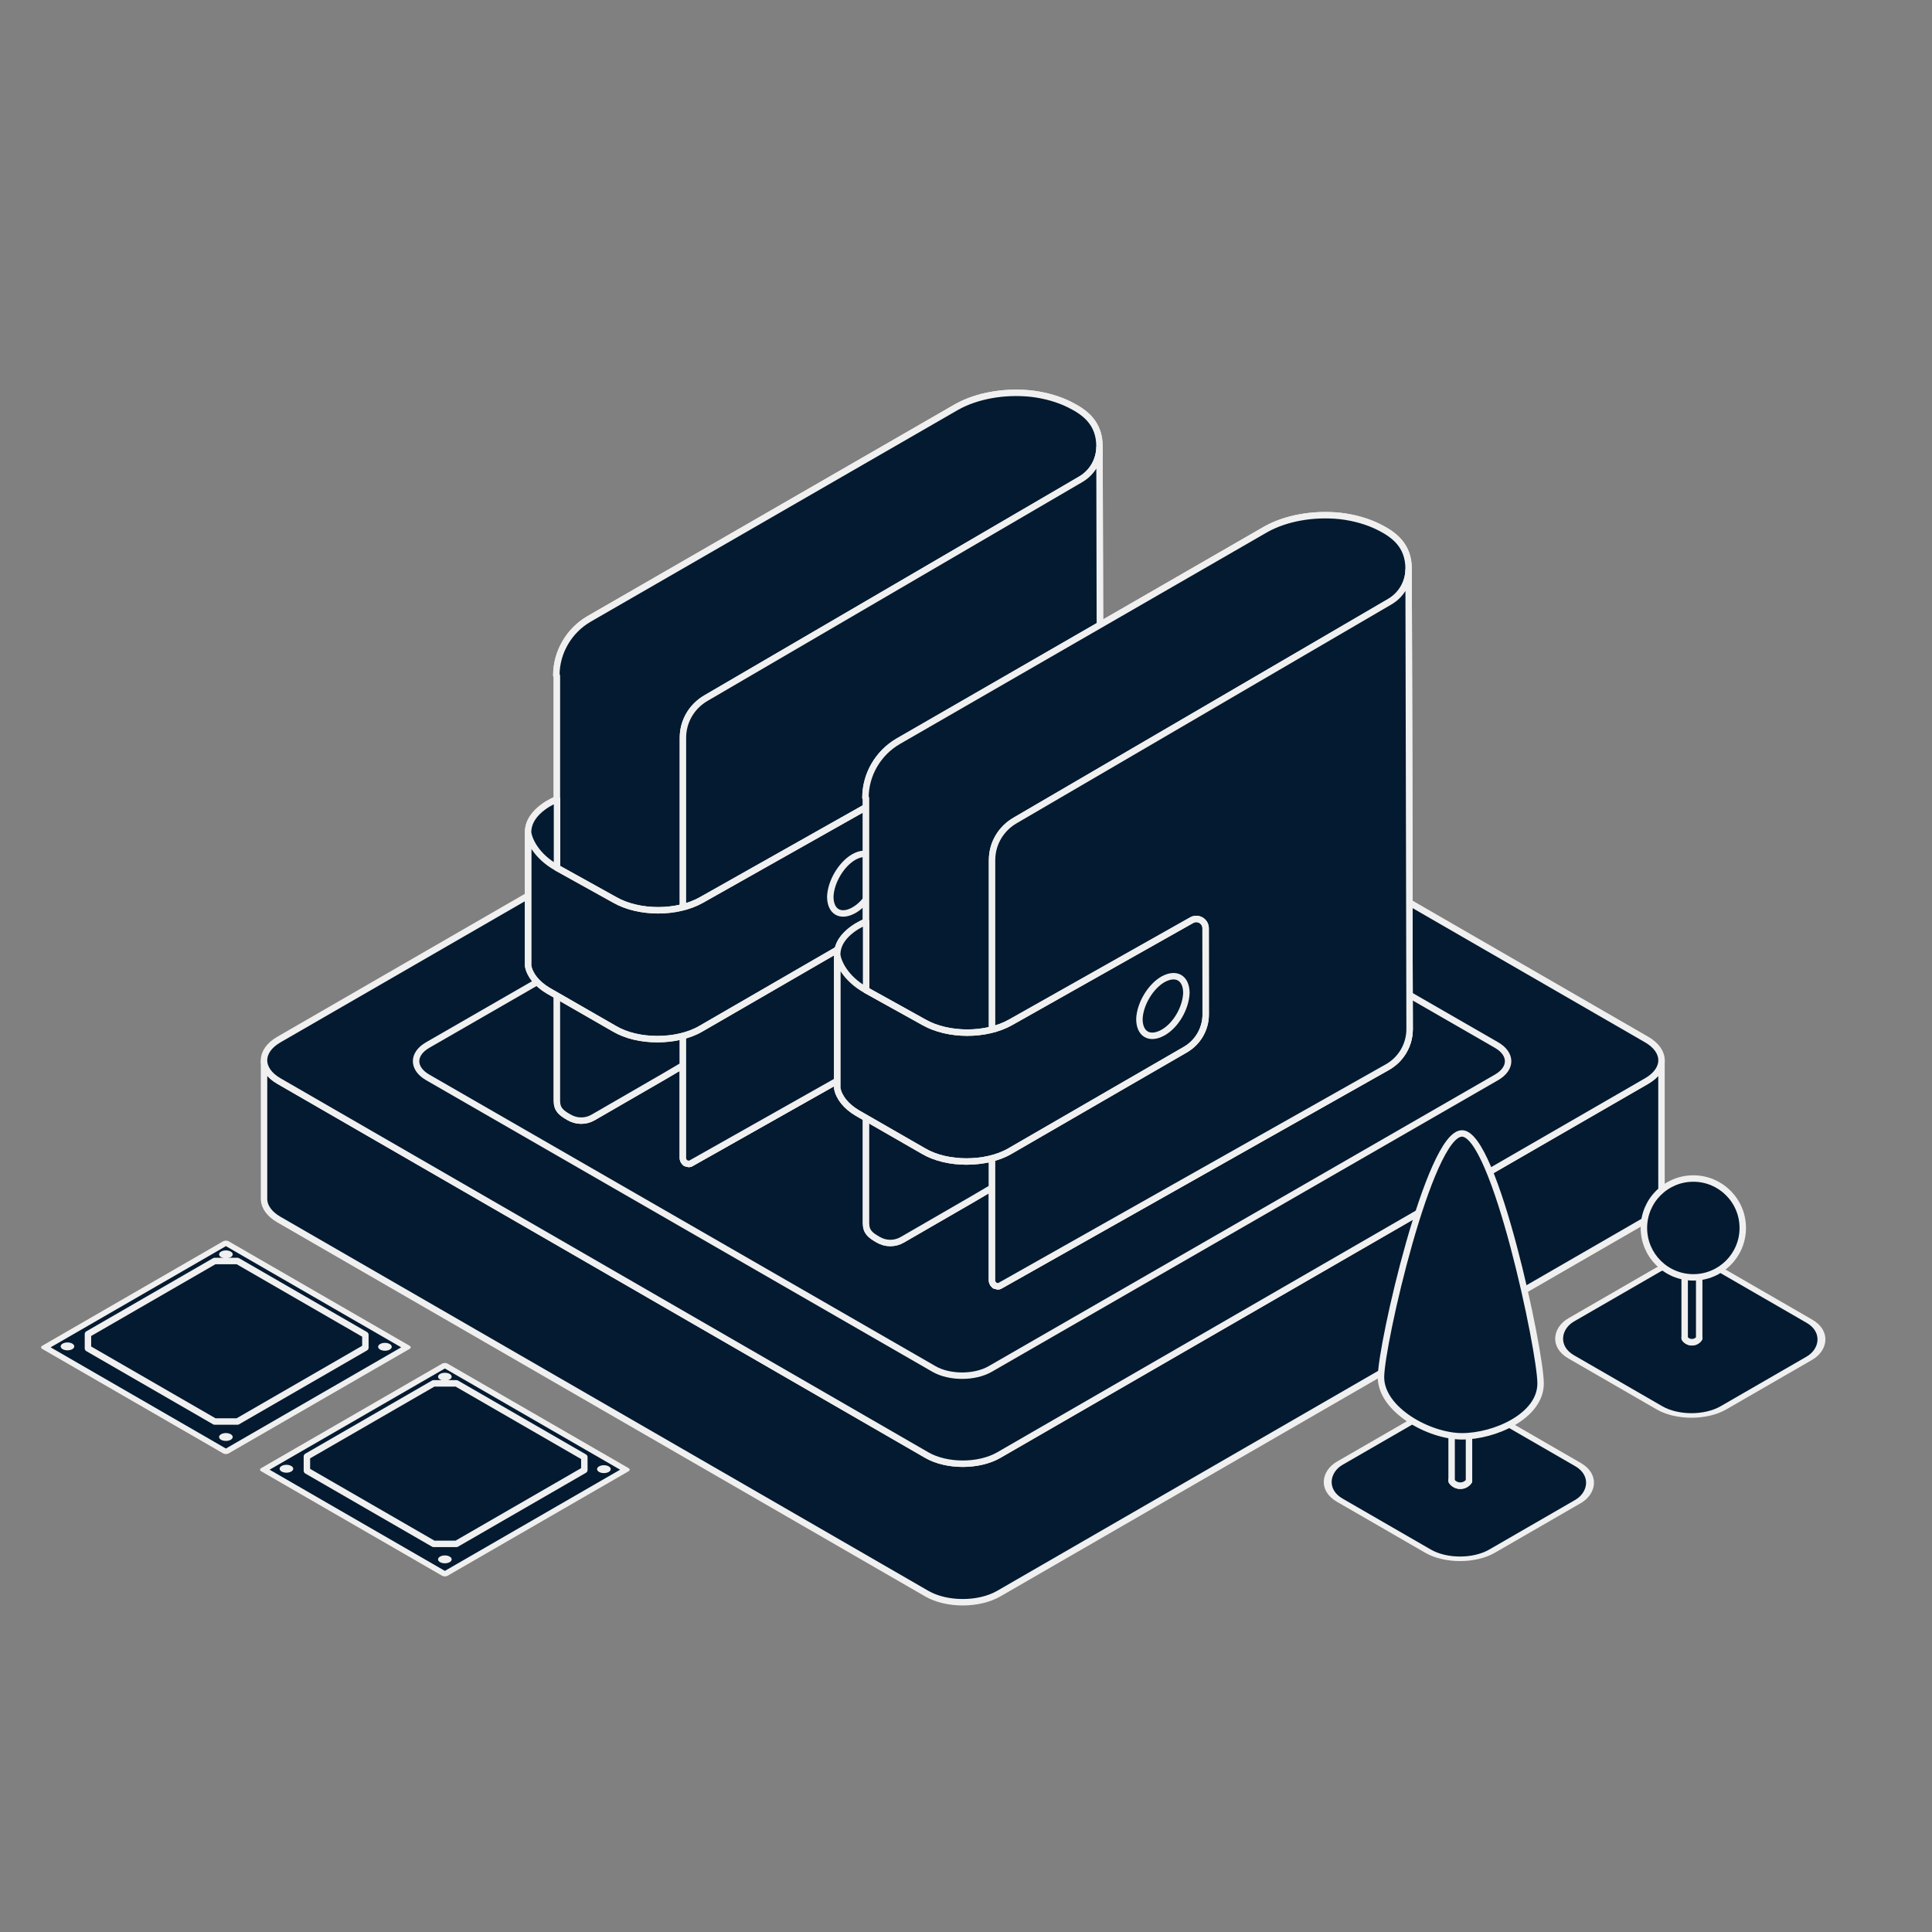 <svg width="300" height="300" viewBox="0 0 300 300" fill="none" xmlns="http://www.w3.org/2000/svg">
<rect x="0" y="0" width="300" height="300" fill="#808080" stroke="none"/>
<path fill-rule="evenodd" clip-rule="evenodd" d="M257.996 164.641C257.996 165.808 257.225 166.976 255.681 167.867L155.085 225.947C151.999 227.729 146.994 227.729 143.908 225.947L43.311 167.867C41.83 167.012 41.059 165.901 41 164.781V186.292C41.059 187.412 41.83 188.523 43.311 189.378L143.908 247.458C146.994 249.24 151.999 249.24 155.085 247.458L255.681 189.378C257.225 188.487 257.996 187.319 257.996 186.152V164.641Z" fill="#031A30" stroke="#F0F0F0" stroke-linecap="round" stroke-linejoin="round"/>
<path d="M143.911 103.337C146.998 101.554 152.002 101.554 155.089 103.337L255.685 161.416C258.772 163.198 258.772 166.087 255.685 167.869L155.089 225.949C152.002 227.73 146.998 227.73 143.911 225.949L43.315 167.869C40.228 166.087 40.228 163.198 43.315 161.416L143.911 103.337Z" fill="#031A30" stroke="#F0F0F0" stroke-linecap="round" stroke-linejoin="round"/>
<path d="M145.027 116.995C147.439 115.606 151.349 115.606 153.761 116.995L232.369 162.269C234.781 163.658 234.781 165.911 232.369 167.3L153.761 212.574C151.349 213.963 147.438 213.963 145.027 212.574L66.418 167.3C64.006 165.911 64.006 163.658 66.418 162.269L145.027 116.995Z" fill="#031A30" stroke="#F0F0F0" stroke-linecap="round" stroke-linejoin="round"/>
<path d="M86.474 104.953V170.923C86.474 172.296 87.16 172.811 88.361 173.497C88.961 173.84 89.562 174.012 90.248 174.012C90.934 174.012 91.535 173.84 92.135 173.497L103.116 167.149L106.045 165.426V179.846C106.045 180.275 106.388 180.533 106.474 180.618C106.646 180.618 106.989 180.876 107.332 180.618L167.44 146.697C169.571 145.494 170.888 143.234 170.883 140.786L170.728 69.34L170.728 69.333C170.728 65.706 168.498 64.034 166.096 62.833C164.38 61.975 162.309 61.374 160.078 61.116C155.875 60.688 151.671 61.459 148.583 63.175L91.449 96.117C88.361 97.919 86.388 101.265 86.388 104.868L86.474 104.953Z" fill="#031A30"/>
<path d="M106.045 162.08V114.563C106.045 111.989 107.418 109.673 109.648 108.386L167.815 74.426C169.623 73.37 170.733 71.433 170.728 69.34M106.045 162.08L106.033 162.087M106.045 162.08V165.426M106.045 165.426L106.033 165.433M106.045 165.426V179.846C106.045 180.275 106.388 180.533 106.474 180.618C106.646 180.618 106.989 180.876 107.332 180.618L167.44 146.697C169.571 145.494 170.888 143.234 170.883 140.786L170.728 69.34M106.045 165.426L103.116 167.149L92.135 173.497C91.535 173.84 90.934 174.012 90.248 174.012C89.562 174.012 88.961 173.84 88.361 173.497C87.16 172.811 86.474 172.296 86.474 170.923V104.953L86.388 104.868C86.388 101.265 88.361 97.919 91.449 96.117L148.583 63.175C151.671 61.459 155.875 60.688 160.078 61.116C162.309 61.374 164.38 61.975 166.096 62.833C168.498 64.034 170.728 65.706 170.728 69.333L170.728 69.34" stroke="#F0F0F0" stroke-linejoin="round"/>
<path fill-rule="evenodd" clip-rule="evenodd" d="M86.474 170.923V104.953L86.388 104.868C86.388 101.265 88.361 97.919 91.449 96.117L148.583 63.175C151.671 61.459 155.875 60.688 160.078 61.116C162.309 61.374 164.38 61.975 166.096 62.833C168.498 64.034 170.728 65.706 170.728 69.333L170.728 69.34C170.733 71.433 169.623 73.37 167.815 74.426L109.648 108.386C107.418 109.673 106.045 111.989 106.045 114.563V162.08V165.426L103.116 167.149L92.135 173.497C91.535 173.84 90.934 174.012 90.248 174.012C89.562 174.012 88.961 173.84 88.361 173.497C87.16 172.811 86.474 172.296 86.474 170.923Z" fill="#031A30"/>
<path d="M106.045 162.08V114.563C106.045 111.989 107.418 109.673 109.648 108.386L167.815 74.426C169.623 73.37 170.733 71.433 170.728 69.34M106.045 162.08L106.033 162.087M106.045 162.08V165.426M106.045 165.426L106.033 165.433M106.045 165.426V179.846C106.045 180.275 106.388 180.533 106.474 180.618C106.646 180.618 106.989 180.876 107.332 180.618L167.44 146.697C169.571 145.494 170.888 143.234 170.883 140.786L170.728 69.34M106.045 165.426L103.116 167.149L92.135 173.497C91.535 173.84 90.934 174.012 90.248 174.012C89.562 174.012 88.961 173.84 88.361 173.497C87.16 172.811 86.474 172.296 86.474 170.923V104.953L86.388 104.868C86.388 101.265 88.361 97.919 91.449 96.117L148.583 63.175C151.671 61.459 155.875 60.688 160.078 61.116C162.309 61.374 164.38 61.975 166.096 62.833C168.498 64.034 170.728 65.706 170.728 69.333L170.728 69.34" stroke="#F0F0F0" stroke-linejoin="round"/>
<path fill-rule="evenodd" clip-rule="evenodd" d="M106.045 179.845V165.425V162.079V114.561C106.045 111.988 107.418 109.672 109.648 108.385L167.815 74.424C169.623 73.369 170.733 71.431 170.728 69.338L170.883 140.785C170.888 143.233 169.571 145.493 167.44 146.696L107.332 180.617C107.085 180.802 106.838 180.721 106.655 180.661C106.584 180.637 106.522 180.617 106.474 180.617C106.464 180.607 106.451 180.595 106.435 180.58C106.313 180.469 106.045 180.224 106.045 179.845Z" fill="#031A30"/>
<path d="M170.728 69.332L170.728 69.338M106.045 162.079V114.561C106.045 111.988 107.418 109.672 109.648 108.385L167.815 74.424C169.623 73.369 170.733 71.431 170.728 69.338M106.045 162.079L106.033 162.086M106.045 162.079V165.425M106.045 165.425L106.033 165.432M106.045 165.425V179.845C106.045 180.224 106.313 180.469 106.435 180.58C106.451 180.595 106.464 180.607 106.474 180.617C106.522 180.617 106.584 180.637 106.655 180.661C106.838 180.721 107.085 180.802 107.332 180.617L167.44 146.696C169.571 145.493 170.888 143.233 170.883 140.785L170.728 69.338" stroke="#F0F0F0" stroke-linejoin="round"/>
<path d="M95.468 139.739L86.492 134.755V126.533V124.115C86.492 124.115 81.999 125.808 81.999 129.242V149.347V149.948C82.256 151.406 83.372 152.779 85.087 153.808L95.382 159.727C97.269 160.843 99.671 161.357 102.073 161.357C104.475 161.357 106.963 160.843 108.85 159.727L136.13 143.943C138.018 142.827 139.219 140.768 139.219 138.538L139.209 125.146C139.208 124.036 138.012 123.338 137.045 123.884L108.936 139.739C105.161 141.884 99.242 141.884 95.468 139.739Z" fill="#031A30"/>
<path d="M81.999 149.948C82.256 151.406 83.372 152.779 85.087 153.808L95.382 159.727C97.269 160.843 99.671 161.357 102.073 161.357C104.475 161.357 106.963 160.843 108.85 159.727L136.13 143.943C138.018 142.827 139.219 140.768 139.219 138.538L139.209 125.146C139.208 124.036 138.012 123.338 137.045 123.884L108.936 139.739C105.161 141.884 99.242 141.884 95.468 139.739L86.492 134.755V126.533V124.115C86.492 124.115 81.999 125.808 81.999 129.242M81.999 149.948C81.999 149.776 81.999 149.519 81.999 149.347M81.999 149.948V149.347M81.999 149.347C81.999 149.347 81.999 135.722 81.999 129.242M81.999 149.347V129.242" stroke="#F0F0F0" stroke-linecap="round" stroke-linejoin="round"/>
<path fill-rule="evenodd" clip-rule="evenodd" d="M86.492 134.755C83.184 132.918 82.118 130.315 81.999 129.242C81.999 125.808 86.492 124.115 86.492 124.115V126.533V134.755Z" fill="#031A30"/>
<path d="M86.492 134.755L95.468 139.739C99.242 141.884 105.161 141.884 108.936 139.739L137.045 123.884M86.492 134.755V126.533V124.115C86.492 124.115 81.999 125.808 81.999 129.242M86.492 134.755C83.184 132.918 82.118 130.315 81.999 129.242M81.999 149.948C82.256 151.406 83.372 152.779 85.087 153.808L95.382 159.727C97.269 160.843 99.671 161.357 102.073 161.357C104.475 161.357 106.963 160.843 108.85 159.727L136.13 143.943C138.018 142.827 139.219 140.768 139.219 138.538L139.209 125.146M81.999 149.948C81.999 149.776 81.999 149.519 81.999 149.347M81.999 149.948V149.347M81.999 149.347C81.999 149.347 81.999 135.722 81.999 129.242M81.999 149.347V129.242M139.209 125.146C139.208 124.036 138.012 123.338 137.045 123.884M139.209 125.146V125.146C139.208 124.036 138.012 123.338 137.045 123.884V123.884" stroke="#F0F0F0" stroke-linecap="round" stroke-linejoin="round"/>
<path d="M128.927 139.23C128.927 141.547 130.471 142.49 132.53 141.375C134.589 140.26 136.133 137.515 136.219 135.198C136.219 132.882 134.675 131.938 132.616 133.054C130.643 134.169 129.013 136.914 128.927 139.23Z" fill="#031A30" stroke="#F0F0F0" stroke-linecap="round" stroke-linejoin="round"/>
<path d="M134.473 123.953V189.923C134.473 191.296 135.16 191.811 136.361 192.497C136.961 192.84 137.562 193.012 138.248 193.012C138.934 193.012 139.535 192.84 140.135 192.497L151.116 186.149L154.045 184.426V198.846C154.045 199.275 154.388 199.533 154.474 199.618C154.646 199.618 154.989 199.876 155.332 199.618L215.44 165.697C217.571 164.494 218.888 162.234 218.883 159.786L218.728 88.34L218.728 88.333C218.728 84.706 216.498 83.034 214.096 81.833C212.38 80.975 210.309 80.374 208.078 80.116C203.875 79.688 199.671 80.46 196.583 82.175L139.449 115.117C136.361 116.919 134.388 120.265 134.388 123.868L134.473 123.953Z" fill="#031A30"/>
<path d="M154.045 181.08V133.563C154.045 130.989 155.418 128.673 157.648 127.386L215.815 93.426C217.623 92.37 218.733 90.433 218.728 88.34M154.045 181.08L154.033 181.087M154.045 181.08V184.426M154.045 184.426L154.033 184.433M154.045 184.426V198.846C154.045 199.275 154.388 199.533 154.474 199.618C154.646 199.618 154.989 199.876 155.332 199.618L215.44 165.697C217.571 164.494 218.888 162.234 218.883 159.786L218.728 88.34M154.045 184.426L151.116 186.149L140.135 192.497C139.535 192.84 138.934 193.012 138.248 193.012C137.562 193.012 136.961 192.84 136.361 192.497C135.16 191.811 134.473 191.296 134.473 189.923V123.953L134.388 123.868C134.388 120.265 136.361 116.919 139.449 115.117L196.583 82.175C199.671 80.46 203.875 79.688 208.078 80.116C210.309 80.374 212.38 80.975 214.096 81.833C216.498 83.034 218.728 84.706 218.728 88.333L218.728 88.34" stroke="#F0F0F0" stroke-linejoin="round"/>
<path fill-rule="evenodd" clip-rule="evenodd" d="M134.473 189.923V123.953L134.388 123.868C134.388 120.265 136.361 116.919 139.449 115.117L196.583 82.175C199.671 80.46 203.875 79.688 208.078 80.116C210.309 80.374 212.38 80.975 214.096 81.833C216.498 83.034 218.728 84.706 218.728 88.333L218.728 88.34C218.733 90.433 217.623 92.37 215.815 93.426L157.648 127.386C155.418 128.673 154.045 130.989 154.045 133.563V181.08V184.426L151.116 186.149L140.135 192.497C139.535 192.84 138.934 193.012 138.248 193.012C137.562 193.012 136.961 192.84 136.361 192.497C135.16 191.811 134.473 191.296 134.473 189.923Z" fill="#031A30"/>
<path d="M154.045 181.08V133.563C154.045 130.989 155.418 128.673 157.648 127.386L215.815 93.426C217.623 92.37 218.733 90.433 218.728 88.34M154.045 181.08L154.033 181.087M154.045 181.08V184.426M154.045 184.426L154.033 184.433M154.045 184.426V198.846C154.045 199.275 154.388 199.533 154.474 199.618C154.646 199.618 154.989 199.876 155.332 199.618L215.44 165.697C217.571 164.494 218.888 162.234 218.883 159.786L218.728 88.34M154.045 184.426L151.116 186.149L140.135 192.497C139.535 192.84 138.934 193.012 138.248 193.012C137.562 193.012 136.961 192.84 136.361 192.497C135.16 191.811 134.473 191.296 134.473 189.923V123.953L134.388 123.868C134.388 120.265 136.361 116.919 139.449 115.117L196.583 82.175C199.671 80.46 203.875 79.688 208.078 80.116C210.309 80.374 212.38 80.975 214.096 81.833C216.498 83.034 218.728 84.706 218.728 88.333L218.728 88.34" stroke="#F0F0F0" stroke-linejoin="round"/>
<path fill-rule="evenodd" clip-rule="evenodd" d="M154.045 198.845V184.425V181.079V133.561C154.045 130.988 155.418 128.672 157.648 127.385L215.815 93.424C217.623 92.369 218.733 90.431 218.728 88.338L218.883 159.785C218.888 162.233 217.571 164.493 215.44 165.696L155.332 199.617C155.085 199.802 154.838 199.721 154.655 199.661C154.584 199.637 154.522 199.617 154.474 199.617C154.464 199.607 154.451 199.595 154.435 199.58C154.313 199.469 154.045 199.224 154.045 198.845Z" fill="#031A30"/>
<path d="M218.728 88.332L218.728 88.338M154.045 181.079V133.561C154.045 130.988 155.418 128.672 157.648 127.385L215.815 93.424C217.623 92.369 218.733 90.431 218.728 88.338M154.045 181.079L154.033 181.086M154.045 181.079V184.425M154.045 184.425L154.033 184.432M154.045 184.425V198.845C154.045 199.224 154.313 199.469 154.435 199.58C154.451 199.595 154.464 199.607 154.474 199.617C154.522 199.617 154.584 199.637 154.655 199.661C154.838 199.721 155.085 199.802 155.332 199.617L215.44 165.696C217.571 164.493 218.888 162.233 218.883 159.785L218.728 88.338" stroke="#F0F0F0" stroke-linejoin="round"/>
<path d="M143.468 158.739L134.491 153.755V145.533V143.115C134.491 143.115 129.999 144.808 129.999 148.242V168.347V168.948C130.256 170.406 131.372 171.779 133.087 172.808L143.382 178.727C145.269 179.843 147.671 180.357 150.073 180.357C152.475 180.357 154.963 179.843 156.85 178.727L184.13 162.943C186.018 161.827 187.219 159.768 187.219 157.538L187.209 144.146C187.208 143.036 186.012 142.338 185.045 142.884L156.936 158.739C153.161 160.884 147.242 160.884 143.468 158.739Z" fill="#031A30"/>
<path d="M129.999 168.948C130.256 170.406 131.372 171.779 133.087 172.808L143.382 178.727C145.269 179.843 147.671 180.357 150.073 180.357C152.475 180.357 154.963 179.843 156.85 178.727L184.13 162.943C186.018 161.827 187.219 159.768 187.219 157.538L187.209 144.146C187.208 143.036 186.012 142.338 185.045 142.884L156.936 158.739C153.161 160.884 147.242 160.884 143.468 158.739L134.491 153.755V145.533V143.115C134.491 143.115 129.999 144.808 129.999 148.242M129.999 168.948C129.999 168.776 129.999 168.519 129.999 168.347M129.999 168.948V168.347M129.999 168.347C129.999 168.347 129.999 154.722 129.999 148.242M129.999 168.347V148.242" stroke="#F0F0F0" stroke-linecap="round" stroke-linejoin="round"/>
<path fill-rule="evenodd" clip-rule="evenodd" d="M134.491 153.755C131.184 151.918 130.118 149.315 129.999 148.242C129.999 144.808 134.491 143.115 134.491 143.115V145.533V153.755Z" fill="#031A30"/>
<path d="M134.491 153.755L143.468 158.739C147.242 160.884 153.161 160.884 156.936 158.739L185.045 142.884M134.491 153.755V145.533V143.115C134.491 143.115 129.999 144.808 129.999 148.242M134.491 153.755C131.184 151.918 130.118 149.315 129.999 148.242M129.999 168.948C130.256 170.406 131.372 171.779 133.087 172.808L143.382 178.727C145.269 179.843 147.671 180.357 150.073 180.357C152.475 180.357 154.963 179.843 156.85 178.727L184.13 162.943C186.018 161.827 187.219 159.768 187.219 157.538L187.209 144.146M129.999 168.948C129.999 168.776 129.999 168.519 129.999 168.347M129.999 168.948V168.347M129.999 168.347C129.999 168.347 129.999 154.722 129.999 148.242M129.999 168.347V148.242M187.209 144.146C187.208 143.036 186.012 142.338 185.045 142.884M187.209 144.146V144.146C187.208 143.036 186.012 142.338 185.045 142.884V142.884" stroke="#F0F0F0" stroke-linecap="round" stroke-linejoin="round"/>
<path d="M176.927 158.23C176.927 160.547 178.471 161.49 180.53 160.375C182.589 159.26 184.133 156.515 184.219 154.198C184.219 151.882 182.675 150.938 180.616 152.054C178.643 153.169 177.013 155.914 176.927 158.23Z" fill="#031A30" stroke="#F0F0F0" stroke-linecap="round" stroke-linejoin="round"/>
<rect width="27.308" height="26.891" rx="5.741" transform="matrix(0.866 0.5 -0.866 0.5 226.352 216.633)" fill="#031A30" stroke="#F0F0F0" stroke-linecap="round" stroke-linejoin="round"/>
<path d="M225.407 229.855C225.407 229.82 225.424 229.788 225.451 229.768V229.768C226.231 229.207 227.283 229.207 228.062 229.768V229.768C228.09 229.788 228.107 229.821 228.107 229.855L228.106 229.932C228.106 229.973 228.093 230.012 228.07 230.045V230.045C227.426 230.946 226.087 230.947 225.443 230.046V230.046C225.419 230.012 225.406 229.972 225.407 229.932L225.407 229.855Z" fill="#031A30" stroke="#F0F0F0" stroke-linecap="round" stroke-linejoin="round"/>
<path d="M225.406 207.855H228.106V229.994V229.994C227.444 230.92 226.068 230.92 225.406 229.994V229.994V207.855Z" fill="#031A30" stroke="#F0F0F0" stroke-linecap="round" stroke-linejoin="round"/>
<path d="M239.222 214.823C239.222 219.893 232.088 223.031 227.019 223.031C221.949 223.031 214.438 218.921 214.438 213.852C214.438 208.782 221.949 176 227.019 176C232.088 176 239.222 209.754 239.222 214.823Z" fill="#031A30" stroke="#F0F0F0" stroke-linecap="round" stroke-linejoin="round"/>
<rect width="27.308" height="26.891" rx="5.741" transform="matrix(0.866 0.5 -0.866 0.5 262.289 194.375)" fill="#031A30" stroke="#F0F0F0" stroke-linecap="round" stroke-linejoin="round"/>
<path d="M261.594 207.714C261.594 207.685 261.608 207.658 261.631 207.641V207.641C262.283 207.172 263.163 207.172 263.814 207.641V207.641C263.838 207.658 263.852 207.685 263.851 207.714L263.851 207.779C263.851 207.813 263.84 207.845 263.821 207.873V207.873C263.283 208.626 262.163 208.627 261.624 207.874V207.874C261.604 207.846 261.594 207.812 261.594 207.778L261.594 207.714Z" fill="#031A30" stroke="#F0F0F0" stroke-linecap="round" stroke-linejoin="round"/>
<path d="M261.594 189.32H263.851V207.83V207.83C263.298 208.604 262.147 208.604 261.594 207.83V207.83V189.32Z" fill="#031A30" stroke="#F0F0F0" stroke-linecap="round" stroke-linejoin="round"/>
<circle cx="262.94" cy="190.675" r="7.675" fill="#031A30" stroke="#F0F0F0" stroke-linecap="round" stroke-linejoin="round"/>
<rect width="32.426" height="32.426" transform="matrix(0.866 0.5 -0.866 0.5 35.078 193)" fill="#031A30" stroke="#F0F0F0" stroke-linecap="round" stroke-linejoin="round"/>
<circle cx="0.864" cy="0.864" r="0.864" transform="matrix(0.866 0.5 -0.866 0.5 35.078 222.273)" fill="#F0F0F0"/>
<circle cx="0.864" cy="0.864" r="0.864" transform="matrix(0.866 0.5 -0.866 0.5 59.773 208.266)" fill="#F0F0F0"/>
<circle cx="0.864" cy="0.864" r="0.864" transform="matrix(0.866 0.5 -0.866 0.5 10.477 208.203)" fill="#F0F0F0"/>
<path d="M33.324 195.808H36.88L56.735 207.271L56.735 209.264L36.869 220.734H33.334L13.655 209.372L13.655 207.163L33.324 195.808Z" fill="#031A30" stroke="#F0F0F0" stroke-linecap="round" stroke-linejoin="round"/>
<circle cx="0.864" cy="0.864" r="0.864" transform="matrix(0.866 0.5 -0.866 0.5 35.078 193.91)" fill="#F0F0F0"/>
<rect width="32.426" height="32.426" transform="matrix(0.866 0.5 -0.866 0.5 69.078 212)" fill="#031A30" stroke="#F0F0F0" stroke-linecap="round" stroke-linejoin="round"/>
<circle cx="0.864" cy="0.864" r="0.864" transform="matrix(0.866 0.5 -0.866 0.5 69.078 241.273)" fill="#F0F0F0"/>
<circle cx="0.864" cy="0.864" r="0.864" transform="matrix(0.866 0.5 -0.866 0.5 93.773 227.266)" fill="#F0F0F0"/>
<circle cx="0.864" cy="0.864" r="0.864" transform="matrix(0.866 0.5 -0.866 0.5 44.477 227.203)" fill="#F0F0F0"/>
<path d="M67.324 214.808H70.879L90.735 226.271L90.735 228.264L70.869 239.734H67.334L47.655 228.372L47.655 226.163L67.324 214.808Z" fill="#031A30" stroke="#F0F0F0" stroke-linecap="round" stroke-linejoin="round"/>
<circle cx="0.864" cy="0.864" r="0.864" transform="matrix(0.866 0.5 -0.866 0.5 69.078 212.91)" fill="#F0F0F0"/>
</svg>
